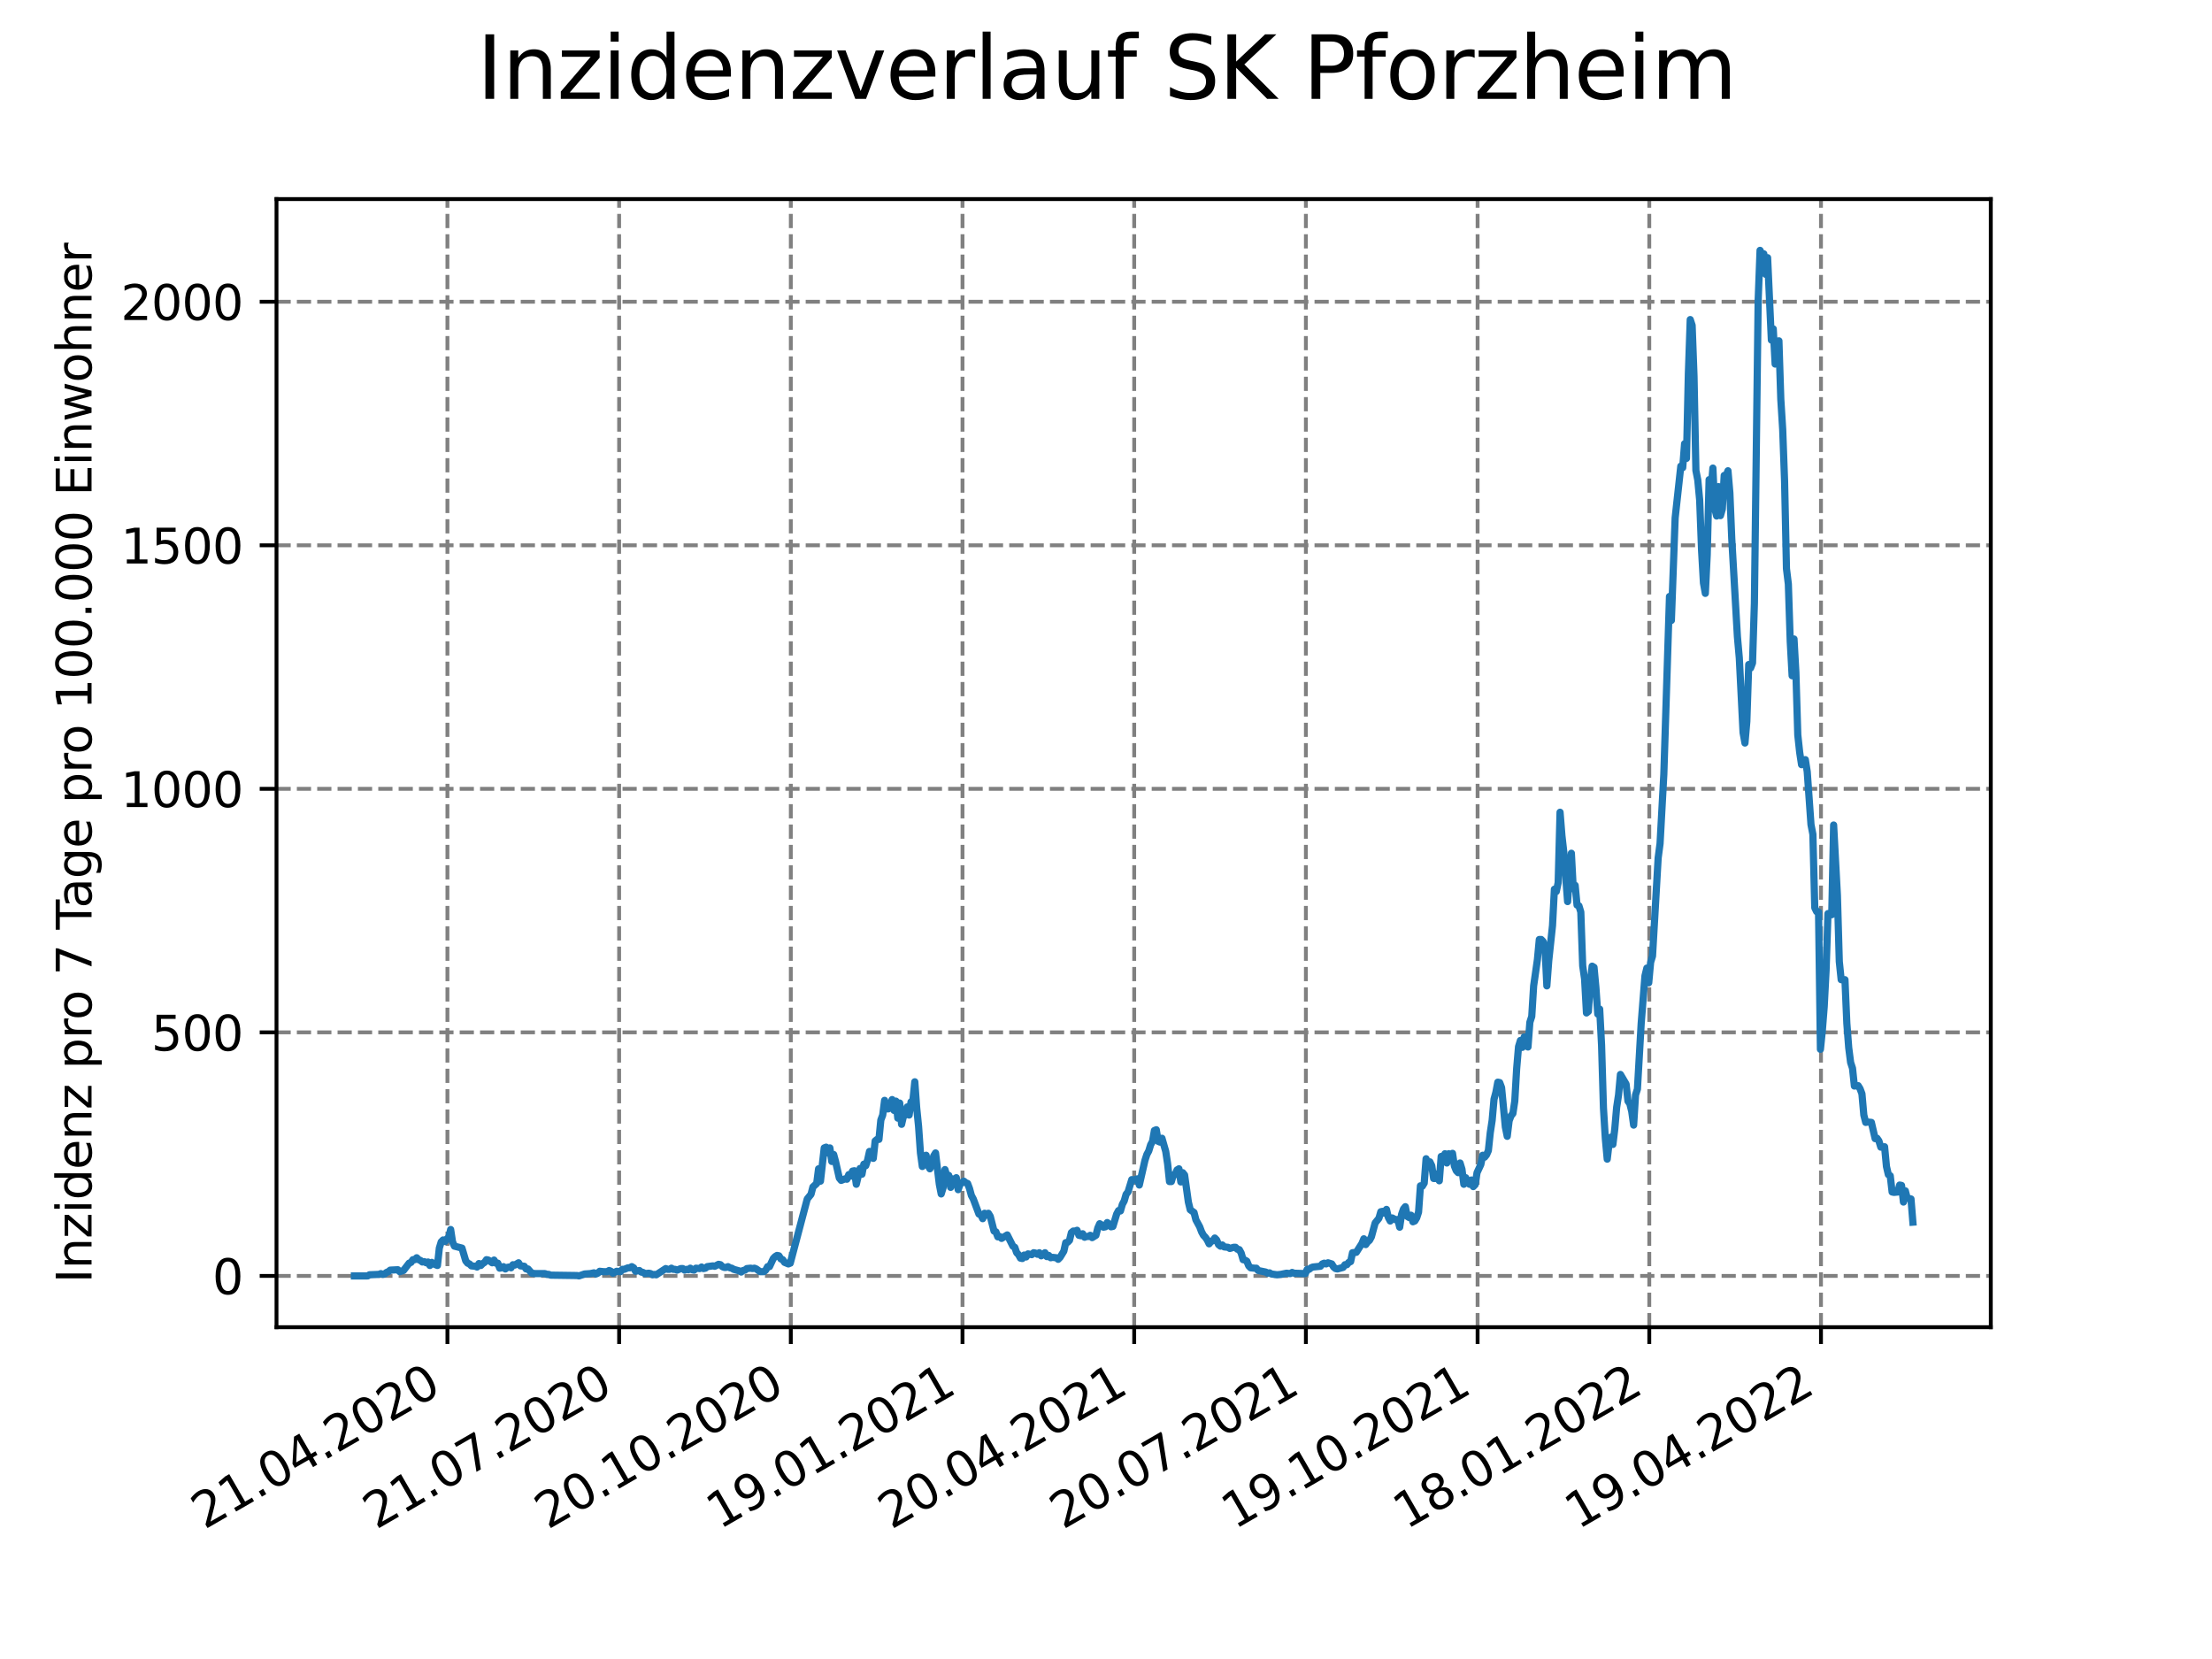 <?xml version="1.0" encoding="utf-8" standalone="no"?>
<!DOCTYPE svg PUBLIC "-//W3C//DTD SVG 1.1//EN"
  "http://www.w3.org/Graphics/SVG/1.1/DTD/svg11.dtd">
<svg xmlns:xlink="http://www.w3.org/1999/xlink" width="460.8pt" height="345.6pt" viewBox="0 0 460.8 345.6" xmlns="http://www.w3.org/2000/svg" version="1.1">
 <defs>
  <style type="text/css">*{stroke-linejoin: round; stroke-linecap: butt}</style>
 </defs>
 <g id="figure_1">
  <g id="patch_1">
   <path d="M 0 345.6 
L 460.8 345.6 
L 460.8 0 
L 0 0 
z
" style="fill: #ffffff"/>
  </g>
  <g id="axes_1">
   <g id="patch_2">
    <path d="M 57.6 276.48 
L 414.72 276.48 
L 414.72 41.472 
L 57.6 41.472 
z
" style="fill: #ffffff"/>
   </g>
   <g id="matplotlib.axis_1">
    <g id="xtick_1">
     <g id="line2d_1">
      <path d="M 93.207 276.48 
L 93.207 41.472 
" clip-path="url(#p37d64e3494)" style="fill: none; stroke-dasharray: 2.96,1.28; stroke-dashoffset: 0; stroke: #808080; stroke-width: 0.8"/>
     </g>
     <g id="line2d_2">
      <defs>
       <path id="m85428b7c09" d="M 0 0 
L 0 3.5 
" style="stroke: #000000; stroke-width: 0.8"/>
      </defs>
      <g>
       <use xlink:href="#m85428b7c09" x="93.207" y="276.48" style="stroke: #000000; stroke-width: 0.8"/>
      </g>
     </g>
     <g id="text_1">
      <!-- 21.04.2020 -->
      <g transform="translate(42.581 318.689)rotate(-30)scale(0.1 -0.1)">
       <defs>
        <path id="DejaVuSans-32" d="M 1228 531 
L 3431 531 
L 3431 0 
L 469 0 
L 469 531 
Q 828 903 1448 1529 
Q 2069 2156 2228 2338 
Q 2531 2678 2651 2914 
Q 2772 3150 2772 3378 
Q 2772 3750 2511 3984 
Q 2250 4219 1831 4219 
Q 1534 4219 1204 4116 
Q 875 4013 500 3803 
L 500 4441 
Q 881 4594 1212 4672 
Q 1544 4750 1819 4750 
Q 2544 4750 2975 4387 
Q 3406 4025 3406 3419 
Q 3406 3131 3298 2873 
Q 3191 2616 2906 2266 
Q 2828 2175 2409 1742 
Q 1991 1309 1228 531 
z
" transform="scale(0.016)"/>
        <path id="DejaVuSans-31" d="M 794 531 
L 1825 531 
L 1825 4091 
L 703 3866 
L 703 4441 
L 1819 4666 
L 2450 4666 
L 2450 531 
L 3481 531 
L 3481 0 
L 794 0 
L 794 531 
z
" transform="scale(0.016)"/>
        <path id="DejaVuSans-2e" d="M 684 794 
L 1344 794 
L 1344 0 
L 684 0 
L 684 794 
z
" transform="scale(0.016)"/>
        <path id="DejaVuSans-30" d="M 2034 4250 
Q 1547 4250 1301 3770 
Q 1056 3291 1056 2328 
Q 1056 1369 1301 889 
Q 1547 409 2034 409 
Q 2525 409 2770 889 
Q 3016 1369 3016 2328 
Q 3016 3291 2770 3770 
Q 2525 4250 2034 4250 
z
M 2034 4750 
Q 2819 4750 3233 4129 
Q 3647 3509 3647 2328 
Q 3647 1150 3233 529 
Q 2819 -91 2034 -91 
Q 1250 -91 836 529 
Q 422 1150 422 2328 
Q 422 3509 836 4129 
Q 1250 4750 2034 4750 
z
" transform="scale(0.016)"/>
        <path id="DejaVuSans-34" d="M 2419 4116 
L 825 1625 
L 2419 1625 
L 2419 4116 
z
M 2253 4666 
L 3047 4666 
L 3047 1625 
L 3713 1625 
L 3713 1100 
L 3047 1100 
L 3047 0 
L 2419 0 
L 2419 1100 
L 313 1100 
L 313 1709 
L 2253 4666 
z
" transform="scale(0.016)"/>
       </defs>
       <use xlink:href="#DejaVuSans-32"/>
       <use xlink:href="#DejaVuSans-31" x="63.623"/>
       <use xlink:href="#DejaVuSans-2e" x="127.246"/>
       <use xlink:href="#DejaVuSans-30" x="159.033"/>
       <use xlink:href="#DejaVuSans-34" x="222.656"/>
       <use xlink:href="#DejaVuSans-2e" x="286.279"/>
       <use xlink:href="#DejaVuSans-32" x="318.066"/>
       <use xlink:href="#DejaVuSans-30" x="381.689"/>
       <use xlink:href="#DejaVuSans-32" x="445.312"/>
       <use xlink:href="#DejaVuSans-30" x="508.936"/>
      </g>
     </g>
    </g>
    <g id="xtick_2">
     <g id="line2d_3">
      <path d="M 128.974 276.48 
L 128.974 41.472 
" clip-path="url(#p37d64e3494)" style="fill: none; stroke-dasharray: 2.96,1.28; stroke-dashoffset: 0; stroke: #808080; stroke-width: 0.8"/>
     </g>
     <g id="line2d_4">
      <g>
       <use xlink:href="#m85428b7c09" x="128.974" y="276.48" style="stroke: #000000; stroke-width: 0.8"/>
      </g>
     </g>
     <g id="text_2">
      <!-- 21.07.2020 -->
      <g transform="translate(78.348 318.689)rotate(-30)scale(0.1 -0.1)">
       <defs>
        <path id="DejaVuSans-37" d="M 525 4666 
L 3525 4666 
L 3525 4397 
L 1831 0 
L 1172 0 
L 2766 4134 
L 525 4134 
L 525 4666 
z
" transform="scale(0.016)"/>
       </defs>
       <use xlink:href="#DejaVuSans-32"/>
       <use xlink:href="#DejaVuSans-31" x="63.623"/>
       <use xlink:href="#DejaVuSans-2e" x="127.246"/>
       <use xlink:href="#DejaVuSans-30" x="159.033"/>
       <use xlink:href="#DejaVuSans-37" x="222.656"/>
       <use xlink:href="#DejaVuSans-2e" x="286.279"/>
       <use xlink:href="#DejaVuSans-32" x="318.066"/>
       <use xlink:href="#DejaVuSans-30" x="381.689"/>
       <use xlink:href="#DejaVuSans-32" x="445.312"/>
       <use xlink:href="#DejaVuSans-30" x="508.936"/>
      </g>
     </g>
    </g>
    <g id="xtick_3">
     <g id="line2d_5">
      <path d="M 164.741 276.48 
L 164.741 41.472 
" clip-path="url(#p37d64e3494)" style="fill: none; stroke-dasharray: 2.96,1.28; stroke-dashoffset: 0; stroke: #808080; stroke-width: 0.8"/>
     </g>
     <g id="line2d_6">
      <g>
       <use xlink:href="#m85428b7c09" x="164.741" y="276.48" style="stroke: #000000; stroke-width: 0.8"/>
      </g>
     </g>
     <g id="text_3">
      <!-- 20.10.2020 -->
      <g transform="translate(114.115 318.689)rotate(-30)scale(0.1 -0.1)">
       <use xlink:href="#DejaVuSans-32"/>
       <use xlink:href="#DejaVuSans-30" x="63.623"/>
       <use xlink:href="#DejaVuSans-2e" x="127.246"/>
       <use xlink:href="#DejaVuSans-31" x="159.033"/>
       <use xlink:href="#DejaVuSans-30" x="222.656"/>
       <use xlink:href="#DejaVuSans-2e" x="286.279"/>
       <use xlink:href="#DejaVuSans-32" x="318.066"/>
       <use xlink:href="#DejaVuSans-30" x="381.689"/>
       <use xlink:href="#DejaVuSans-32" x="445.312"/>
       <use xlink:href="#DejaVuSans-30" x="508.936"/>
      </g>
     </g>
    </g>
    <g id="xtick_4">
     <g id="line2d_7">
      <path d="M 200.508 276.48 
L 200.508 41.472 
" clip-path="url(#p37d64e3494)" style="fill: none; stroke-dasharray: 2.96,1.28; stroke-dashoffset: 0; stroke: #808080; stroke-width: 0.8"/>
     </g>
     <g id="line2d_8">
      <g>
       <use xlink:href="#m85428b7c09" x="200.508" y="276.48" style="stroke: #000000; stroke-width: 0.8"/>
      </g>
     </g>
     <g id="text_4">
      <!-- 19.01.2021 -->
      <g transform="translate(149.882 318.689)rotate(-30)scale(0.1 -0.1)">
       <defs>
        <path id="DejaVuSans-39" d="M 703 97 
L 703 672 
Q 941 559 1184 500 
Q 1428 441 1663 441 
Q 2288 441 2617 861 
Q 2947 1281 2994 2138 
Q 2813 1869 2534 1725 
Q 2256 1581 1919 1581 
Q 1219 1581 811 2004 
Q 403 2428 403 3163 
Q 403 3881 828 4315 
Q 1253 4750 1959 4750 
Q 2769 4750 3195 4129 
Q 3622 3509 3622 2328 
Q 3622 1225 3098 567 
Q 2575 -91 1691 -91 
Q 1453 -91 1209 -44 
Q 966 3 703 97 
z
M 1959 2075 
Q 2384 2075 2632 2365 
Q 2881 2656 2881 3163 
Q 2881 3666 2632 3958 
Q 2384 4250 1959 4250 
Q 1534 4250 1286 3958 
Q 1038 3666 1038 3163 
Q 1038 2656 1286 2365 
Q 1534 2075 1959 2075 
z
" transform="scale(0.016)"/>
       </defs>
       <use xlink:href="#DejaVuSans-31"/>
       <use xlink:href="#DejaVuSans-39" x="63.623"/>
       <use xlink:href="#DejaVuSans-2e" x="127.246"/>
       <use xlink:href="#DejaVuSans-30" x="159.033"/>
       <use xlink:href="#DejaVuSans-31" x="222.656"/>
       <use xlink:href="#DejaVuSans-2e" x="286.279"/>
       <use xlink:href="#DejaVuSans-32" x="318.066"/>
       <use xlink:href="#DejaVuSans-30" x="381.689"/>
       <use xlink:href="#DejaVuSans-32" x="445.312"/>
       <use xlink:href="#DejaVuSans-31" x="508.936"/>
      </g>
     </g>
    </g>
    <g id="xtick_5">
     <g id="line2d_9">
      <path d="M 236.275 276.48 
L 236.275 41.472 
" clip-path="url(#p37d64e3494)" style="fill: none; stroke-dasharray: 2.96,1.28; stroke-dashoffset: 0; stroke: #808080; stroke-width: 0.8"/>
     </g>
     <g id="line2d_10">
      <g>
       <use xlink:href="#m85428b7c09" x="236.275" y="276.48" style="stroke: #000000; stroke-width: 0.8"/>
      </g>
     </g>
     <g id="text_5">
      <!-- 20.04.2021 -->
      <g transform="translate(185.649 318.689)rotate(-30)scale(0.1 -0.1)">
       <use xlink:href="#DejaVuSans-32"/>
       <use xlink:href="#DejaVuSans-30" x="63.623"/>
       <use xlink:href="#DejaVuSans-2e" x="127.246"/>
       <use xlink:href="#DejaVuSans-30" x="159.033"/>
       <use xlink:href="#DejaVuSans-34" x="222.656"/>
       <use xlink:href="#DejaVuSans-2e" x="286.279"/>
       <use xlink:href="#DejaVuSans-32" x="318.066"/>
       <use xlink:href="#DejaVuSans-30" x="381.689"/>
       <use xlink:href="#DejaVuSans-32" x="445.312"/>
       <use xlink:href="#DejaVuSans-31" x="508.936"/>
      </g>
     </g>
    </g>
    <g id="xtick_6">
     <g id="line2d_11">
      <path d="M 272.042 276.48 
L 272.042 41.472 
" clip-path="url(#p37d64e3494)" style="fill: none; stroke-dasharray: 2.96,1.28; stroke-dashoffset: 0; stroke: #808080; stroke-width: 0.8"/>
     </g>
     <g id="line2d_12">
      <g>
       <use xlink:href="#m85428b7c09" x="272.042" y="276.48" style="stroke: #000000; stroke-width: 0.8"/>
      </g>
     </g>
     <g id="text_6">
      <!-- 20.07.2021 -->
      <g transform="translate(221.416 318.689)rotate(-30)scale(0.1 -0.1)">
       <use xlink:href="#DejaVuSans-32"/>
       <use xlink:href="#DejaVuSans-30" x="63.623"/>
       <use xlink:href="#DejaVuSans-2e" x="127.246"/>
       <use xlink:href="#DejaVuSans-30" x="159.033"/>
       <use xlink:href="#DejaVuSans-37" x="222.656"/>
       <use xlink:href="#DejaVuSans-2e" x="286.279"/>
       <use xlink:href="#DejaVuSans-32" x="318.066"/>
       <use xlink:href="#DejaVuSans-30" x="381.689"/>
       <use xlink:href="#DejaVuSans-32" x="445.312"/>
       <use xlink:href="#DejaVuSans-31" x="508.936"/>
      </g>
     </g>
    </g>
    <g id="xtick_7">
     <g id="line2d_13">
      <path d="M 307.809 276.48 
L 307.809 41.472 
" clip-path="url(#p37d64e3494)" style="fill: none; stroke-dasharray: 2.96,1.28; stroke-dashoffset: 0; stroke: #808080; stroke-width: 0.8"/>
     </g>
     <g id="line2d_14">
      <g>
       <use xlink:href="#m85428b7c09" x="307.809" y="276.48" style="stroke: #000000; stroke-width: 0.8"/>
      </g>
     </g>
     <g id="text_7">
      <!-- 19.10.2021 -->
      <g transform="translate(257.183 318.689)rotate(-30)scale(0.1 -0.1)">
       <use xlink:href="#DejaVuSans-31"/>
       <use xlink:href="#DejaVuSans-39" x="63.623"/>
       <use xlink:href="#DejaVuSans-2e" x="127.246"/>
       <use xlink:href="#DejaVuSans-31" x="159.033"/>
       <use xlink:href="#DejaVuSans-30" x="222.656"/>
       <use xlink:href="#DejaVuSans-2e" x="286.279"/>
       <use xlink:href="#DejaVuSans-32" x="318.066"/>
       <use xlink:href="#DejaVuSans-30" x="381.689"/>
       <use xlink:href="#DejaVuSans-32" x="445.312"/>
       <use xlink:href="#DejaVuSans-31" x="508.936"/>
      </g>
     </g>
    </g>
    <g id="xtick_8">
     <g id="line2d_15">
      <path d="M 343.576 276.48 
L 343.576 41.472 
" clip-path="url(#p37d64e3494)" style="fill: none; stroke-dasharray: 2.96,1.28; stroke-dashoffset: 0; stroke: #808080; stroke-width: 0.8"/>
     </g>
     <g id="line2d_16">
      <g>
       <use xlink:href="#m85428b7c09" x="343.576" y="276.48" style="stroke: #000000; stroke-width: 0.8"/>
      </g>
     </g>
     <g id="text_8">
      <!-- 18.01.2022 -->
      <g transform="translate(292.951 318.689)rotate(-30)scale(0.1 -0.1)">
       <defs>
        <path id="DejaVuSans-38" d="M 2034 2216 
Q 1584 2216 1326 1975 
Q 1069 1734 1069 1313 
Q 1069 891 1326 650 
Q 1584 409 2034 409 
Q 2484 409 2743 651 
Q 3003 894 3003 1313 
Q 3003 1734 2745 1975 
Q 2488 2216 2034 2216 
z
M 1403 2484 
Q 997 2584 770 2862 
Q 544 3141 544 3541 
Q 544 4100 942 4425 
Q 1341 4750 2034 4750 
Q 2731 4750 3128 4425 
Q 3525 4100 3525 3541 
Q 3525 3141 3298 2862 
Q 3072 2584 2669 2484 
Q 3125 2378 3379 2068 
Q 3634 1759 3634 1313 
Q 3634 634 3220 271 
Q 2806 -91 2034 -91 
Q 1263 -91 848 271 
Q 434 634 434 1313 
Q 434 1759 690 2068 
Q 947 2378 1403 2484 
z
M 1172 3481 
Q 1172 3119 1398 2916 
Q 1625 2713 2034 2713 
Q 2441 2713 2670 2916 
Q 2900 3119 2900 3481 
Q 2900 3844 2670 4047 
Q 2441 4250 2034 4250 
Q 1625 4250 1398 4047 
Q 1172 3844 1172 3481 
z
" transform="scale(0.016)"/>
       </defs>
       <use xlink:href="#DejaVuSans-31"/>
       <use xlink:href="#DejaVuSans-38" x="63.623"/>
       <use xlink:href="#DejaVuSans-2e" x="127.246"/>
       <use xlink:href="#DejaVuSans-30" x="159.033"/>
       <use xlink:href="#DejaVuSans-31" x="222.656"/>
       <use xlink:href="#DejaVuSans-2e" x="286.279"/>
       <use xlink:href="#DejaVuSans-32" x="318.066"/>
       <use xlink:href="#DejaVuSans-30" x="381.689"/>
       <use xlink:href="#DejaVuSans-32" x="445.312"/>
       <use xlink:href="#DejaVuSans-32" x="508.936"/>
      </g>
     </g>
    </g>
    <g id="xtick_9">
     <g id="line2d_17">
      <path d="M 379.343 276.48 
L 379.343 41.472 
" clip-path="url(#p37d64e3494)" style="fill: none; stroke-dasharray: 2.96,1.28; stroke-dashoffset: 0; stroke: #808080; stroke-width: 0.8"/>
     </g>
     <g id="line2d_18">
      <g>
       <use xlink:href="#m85428b7c09" x="379.343" y="276.48" style="stroke: #000000; stroke-width: 0.8"/>
      </g>
     </g>
     <g id="text_9">
      <!-- 19.04.2022 -->
      <g transform="translate(328.718 318.689)rotate(-30)scale(0.1 -0.1)">
       <use xlink:href="#DejaVuSans-31"/>
       <use xlink:href="#DejaVuSans-39" x="63.623"/>
       <use xlink:href="#DejaVuSans-2e" x="127.246"/>
       <use xlink:href="#DejaVuSans-30" x="159.033"/>
       <use xlink:href="#DejaVuSans-34" x="222.656"/>
       <use xlink:href="#DejaVuSans-2e" x="286.279"/>
       <use xlink:href="#DejaVuSans-32" x="318.066"/>
       <use xlink:href="#DejaVuSans-30" x="381.689"/>
       <use xlink:href="#DejaVuSans-32" x="445.312"/>
       <use xlink:href="#DejaVuSans-32" x="508.936"/>
      </g>
     </g>
    </g>
   </g>
   <g id="matplotlib.axis_2">
    <g id="ytick_1">
     <g id="line2d_19">
      <path d="M 57.6 265.798 
L 414.72 265.798 
" clip-path="url(#p37d64e3494)" style="fill: none; stroke-dasharray: 2.96,1.28; stroke-dashoffset: 0; stroke: #808080; stroke-width: 0.8"/>
     </g>
     <g id="line2d_20">
      <defs>
       <path id="me5d8ed96b8" d="M 0 0 
L -3.5 0 
" style="stroke: #000000; stroke-width: 0.8"/>
      </defs>
      <g>
       <use xlink:href="#me5d8ed96b8" x="57.6" y="265.798" style="stroke: #000000; stroke-width: 0.8"/>
      </g>
     </g>
     <g id="text_10">
      <!-- 0 -->
      <g transform="translate(44.237 269.597)scale(0.1 -0.1)">
       <use xlink:href="#DejaVuSans-30"/>
      </g>
     </g>
    </g>
    <g id="ytick_2">
     <g id="line2d_21">
      <path d="M 57.6 215.063 
L 414.72 215.063 
" clip-path="url(#p37d64e3494)" style="fill: none; stroke-dasharray: 2.96,1.28; stroke-dashoffset: 0; stroke: #808080; stroke-width: 0.8"/>
     </g>
     <g id="line2d_22">
      <g>
       <use xlink:href="#me5d8ed96b8" x="57.6" y="215.063" style="stroke: #000000; stroke-width: 0.8"/>
      </g>
     </g>
     <g id="text_11">
      <!-- 500 -->
      <g transform="translate(31.512 218.862)scale(0.1 -0.1)">
       <defs>
        <path id="DejaVuSans-35" d="M 691 4666 
L 3169 4666 
L 3169 4134 
L 1269 4134 
L 1269 2991 
Q 1406 3038 1543 3061 
Q 1681 3084 1819 3084 
Q 2600 3084 3056 2656 
Q 3513 2228 3513 1497 
Q 3513 744 3044 326 
Q 2575 -91 1722 -91 
Q 1428 -91 1123 -41 
Q 819 9 494 109 
L 494 744 
Q 775 591 1075 516 
Q 1375 441 1709 441 
Q 2250 441 2565 725 
Q 2881 1009 2881 1497 
Q 2881 1984 2565 2268 
Q 2250 2553 1709 2553 
Q 1456 2553 1204 2497 
Q 953 2441 691 2322 
L 691 4666 
z
" transform="scale(0.016)"/>
       </defs>
       <use xlink:href="#DejaVuSans-35"/>
       <use xlink:href="#DejaVuSans-30" x="63.623"/>
       <use xlink:href="#DejaVuSans-30" x="127.246"/>
      </g>
     </g>
    </g>
    <g id="ytick_3">
     <g id="line2d_23">
      <path d="M 57.6 164.328 
L 414.72 164.328 
" clip-path="url(#p37d64e3494)" style="fill: none; stroke-dasharray: 2.96,1.28; stroke-dashoffset: 0; stroke: #808080; stroke-width: 0.8"/>
     </g>
     <g id="line2d_24">
      <g>
       <use xlink:href="#me5d8ed96b8" x="57.6" y="164.328" style="stroke: #000000; stroke-width: 0.8"/>
      </g>
     </g>
     <g id="text_12">
      <!-- 1000 -->
      <g transform="translate(25.15 168.127)scale(0.1 -0.1)">
       <use xlink:href="#DejaVuSans-31"/>
       <use xlink:href="#DejaVuSans-30" x="63.623"/>
       <use xlink:href="#DejaVuSans-30" x="127.246"/>
       <use xlink:href="#DejaVuSans-30" x="190.869"/>
      </g>
     </g>
    </g>
    <g id="ytick_4">
     <g id="line2d_25">
      <path d="M 57.6 113.592 
L 414.72 113.592 
" clip-path="url(#p37d64e3494)" style="fill: none; stroke-dasharray: 2.96,1.28; stroke-dashoffset: 0; stroke: #808080; stroke-width: 0.8"/>
     </g>
     <g id="line2d_26">
      <g>
       <use xlink:href="#me5d8ed96b8" x="57.6" y="113.592" style="stroke: #000000; stroke-width: 0.8"/>
      </g>
     </g>
     <g id="text_13">
      <!-- 1500 -->
      <g transform="translate(25.15 117.392)scale(0.1 -0.1)">
       <use xlink:href="#DejaVuSans-31"/>
       <use xlink:href="#DejaVuSans-35" x="63.623"/>
       <use xlink:href="#DejaVuSans-30" x="127.246"/>
       <use xlink:href="#DejaVuSans-30" x="190.869"/>
      </g>
     </g>
    </g>
    <g id="ytick_5">
     <g id="line2d_27">
      <path d="M 57.6 62.857 
L 414.72 62.857 
" clip-path="url(#p37d64e3494)" style="fill: none; stroke-dasharray: 2.96,1.28; stroke-dashoffset: 0; stroke: #808080; stroke-width: 0.8"/>
     </g>
     <g id="line2d_28">
      <g>
       <use xlink:href="#me5d8ed96b8" x="57.6" y="62.857" style="stroke: #000000; stroke-width: 0.8"/>
      </g>
     </g>
     <g id="text_14">
      <!-- 2000 -->
      <g transform="translate(25.15 66.657)scale(0.1 -0.1)">
       <use xlink:href="#DejaVuSans-32"/>
       <use xlink:href="#DejaVuSans-30" x="63.623"/>
       <use xlink:href="#DejaVuSans-30" x="127.246"/>
       <use xlink:href="#DejaVuSans-30" x="190.869"/>
      </g>
     </g>
    </g>
    <g id="text_15">
     <!-- Inzidenz pro 7 Tage pro 100.000 Einwohner -->
     <g transform="translate(19.07 267.301)rotate(-90)scale(0.1 -0.1)">
      <defs>
       <path id="DejaVuSans-49" d="M 628 4666 
L 1259 4666 
L 1259 0 
L 628 0 
L 628 4666 
z
" transform="scale(0.016)"/>
       <path id="DejaVuSans-6e" d="M 3513 2113 
L 3513 0 
L 2938 0 
L 2938 2094 
Q 2938 2591 2744 2837 
Q 2550 3084 2163 3084 
Q 1697 3084 1428 2787 
Q 1159 2491 1159 1978 
L 1159 0 
L 581 0 
L 581 3500 
L 1159 3500 
L 1159 2956 
Q 1366 3272 1645 3428 
Q 1925 3584 2291 3584 
Q 2894 3584 3203 3211 
Q 3513 2838 3513 2113 
z
" transform="scale(0.016)"/>
       <path id="DejaVuSans-7a" d="M 353 3500 
L 3084 3500 
L 3084 2975 
L 922 459 
L 3084 459 
L 3084 0 
L 275 0 
L 275 525 
L 2438 3041 
L 353 3041 
L 353 3500 
z
" transform="scale(0.016)"/>
       <path id="DejaVuSans-69" d="M 603 3500 
L 1178 3500 
L 1178 0 
L 603 0 
L 603 3500 
z
M 603 4863 
L 1178 4863 
L 1178 4134 
L 603 4134 
L 603 4863 
z
" transform="scale(0.016)"/>
       <path id="DejaVuSans-64" d="M 2906 2969 
L 2906 4863 
L 3481 4863 
L 3481 0 
L 2906 0 
L 2906 525 
Q 2725 213 2448 61 
Q 2172 -91 1784 -91 
Q 1150 -91 751 415 
Q 353 922 353 1747 
Q 353 2572 751 3078 
Q 1150 3584 1784 3584 
Q 2172 3584 2448 3432 
Q 2725 3281 2906 2969 
z
M 947 1747 
Q 947 1113 1208 752 
Q 1469 391 1925 391 
Q 2381 391 2643 752 
Q 2906 1113 2906 1747 
Q 2906 2381 2643 2742 
Q 2381 3103 1925 3103 
Q 1469 3103 1208 2742 
Q 947 2381 947 1747 
z
" transform="scale(0.016)"/>
       <path id="DejaVuSans-65" d="M 3597 1894 
L 3597 1613 
L 953 1613 
Q 991 1019 1311 708 
Q 1631 397 2203 397 
Q 2534 397 2845 478 
Q 3156 559 3463 722 
L 3463 178 
Q 3153 47 2828 -22 
Q 2503 -91 2169 -91 
Q 1331 -91 842 396 
Q 353 884 353 1716 
Q 353 2575 817 3079 
Q 1281 3584 2069 3584 
Q 2775 3584 3186 3129 
Q 3597 2675 3597 1894 
z
M 3022 2063 
Q 3016 2534 2758 2815 
Q 2500 3097 2075 3097 
Q 1594 3097 1305 2825 
Q 1016 2553 972 2059 
L 3022 2063 
z
" transform="scale(0.016)"/>
       <path id="DejaVuSans-20" transform="scale(0.016)"/>
       <path id="DejaVuSans-70" d="M 1159 525 
L 1159 -1331 
L 581 -1331 
L 581 3500 
L 1159 3500 
L 1159 2969 
Q 1341 3281 1617 3432 
Q 1894 3584 2278 3584 
Q 2916 3584 3314 3078 
Q 3713 2572 3713 1747 
Q 3713 922 3314 415 
Q 2916 -91 2278 -91 
Q 1894 -91 1617 61 
Q 1341 213 1159 525 
z
M 3116 1747 
Q 3116 2381 2855 2742 
Q 2594 3103 2138 3103 
Q 1681 3103 1420 2742 
Q 1159 2381 1159 1747 
Q 1159 1113 1420 752 
Q 1681 391 2138 391 
Q 2594 391 2855 752 
Q 3116 1113 3116 1747 
z
" transform="scale(0.016)"/>
       <path id="DejaVuSans-72" d="M 2631 2963 
Q 2534 3019 2420 3045 
Q 2306 3072 2169 3072 
Q 1681 3072 1420 2755 
Q 1159 2438 1159 1844 
L 1159 0 
L 581 0 
L 581 3500 
L 1159 3500 
L 1159 2956 
Q 1341 3275 1631 3429 
Q 1922 3584 2338 3584 
Q 2397 3584 2469 3576 
Q 2541 3569 2628 3553 
L 2631 2963 
z
" transform="scale(0.016)"/>
       <path id="DejaVuSans-6f" d="M 1959 3097 
Q 1497 3097 1228 2736 
Q 959 2375 959 1747 
Q 959 1119 1226 758 
Q 1494 397 1959 397 
Q 2419 397 2687 759 
Q 2956 1122 2956 1747 
Q 2956 2369 2687 2733 
Q 2419 3097 1959 3097 
z
M 1959 3584 
Q 2709 3584 3137 3096 
Q 3566 2609 3566 1747 
Q 3566 888 3137 398 
Q 2709 -91 1959 -91 
Q 1206 -91 779 398 
Q 353 888 353 1747 
Q 353 2609 779 3096 
Q 1206 3584 1959 3584 
z
" transform="scale(0.016)"/>
       <path id="DejaVuSans-54" d="M -19 4666 
L 3928 4666 
L 3928 4134 
L 2272 4134 
L 2272 0 
L 1638 0 
L 1638 4134 
L -19 4134 
L -19 4666 
z
" transform="scale(0.016)"/>
       <path id="DejaVuSans-61" d="M 2194 1759 
Q 1497 1759 1228 1600 
Q 959 1441 959 1056 
Q 959 750 1161 570 
Q 1363 391 1709 391 
Q 2188 391 2477 730 
Q 2766 1069 2766 1631 
L 2766 1759 
L 2194 1759 
z
M 3341 1997 
L 3341 0 
L 2766 0 
L 2766 531 
Q 2569 213 2275 61 
Q 1981 -91 1556 -91 
Q 1019 -91 701 211 
Q 384 513 384 1019 
Q 384 1609 779 1909 
Q 1175 2209 1959 2209 
L 2766 2209 
L 2766 2266 
Q 2766 2663 2505 2880 
Q 2244 3097 1772 3097 
Q 1472 3097 1187 3025 
Q 903 2953 641 2809 
L 641 3341 
Q 956 3463 1253 3523 
Q 1550 3584 1831 3584 
Q 2591 3584 2966 3190 
Q 3341 2797 3341 1997 
z
" transform="scale(0.016)"/>
       <path id="DejaVuSans-67" d="M 2906 1791 
Q 2906 2416 2648 2759 
Q 2391 3103 1925 3103 
Q 1463 3103 1205 2759 
Q 947 2416 947 1791 
Q 947 1169 1205 825 
Q 1463 481 1925 481 
Q 2391 481 2648 825 
Q 2906 1169 2906 1791 
z
M 3481 434 
Q 3481 -459 3084 -895 
Q 2688 -1331 1869 -1331 
Q 1566 -1331 1297 -1286 
Q 1028 -1241 775 -1147 
L 775 -588 
Q 1028 -725 1275 -790 
Q 1522 -856 1778 -856 
Q 2344 -856 2625 -561 
Q 2906 -266 2906 331 
L 2906 616 
Q 2728 306 2450 153 
Q 2172 0 1784 0 
Q 1141 0 747 490 
Q 353 981 353 1791 
Q 353 2603 747 3093 
Q 1141 3584 1784 3584 
Q 2172 3584 2450 3431 
Q 2728 3278 2906 2969 
L 2906 3500 
L 3481 3500 
L 3481 434 
z
" transform="scale(0.016)"/>
       <path id="DejaVuSans-45" d="M 628 4666 
L 3578 4666 
L 3578 4134 
L 1259 4134 
L 1259 2753 
L 3481 2753 
L 3481 2222 
L 1259 2222 
L 1259 531 
L 3634 531 
L 3634 0 
L 628 0 
L 628 4666 
z
" transform="scale(0.016)"/>
       <path id="DejaVuSans-77" d="M 269 3500 
L 844 3500 
L 1563 769 
L 2278 3500 
L 2956 3500 
L 3675 769 
L 4391 3500 
L 4966 3500 
L 4050 0 
L 3372 0 
L 2619 2869 
L 1863 0 
L 1184 0 
L 269 3500 
z
" transform="scale(0.016)"/>
       <path id="DejaVuSans-68" d="M 3513 2113 
L 3513 0 
L 2938 0 
L 2938 2094 
Q 2938 2591 2744 2837 
Q 2550 3084 2163 3084 
Q 1697 3084 1428 2787 
Q 1159 2491 1159 1978 
L 1159 0 
L 581 0 
L 581 4863 
L 1159 4863 
L 1159 2956 
Q 1366 3272 1645 3428 
Q 1925 3584 2291 3584 
Q 2894 3584 3203 3211 
Q 3513 2838 3513 2113 
z
" transform="scale(0.016)"/>
      </defs>
      <use xlink:href="#DejaVuSans-49"/>
      <use xlink:href="#DejaVuSans-6e" x="29.492"/>
      <use xlink:href="#DejaVuSans-7a" x="92.871"/>
      <use xlink:href="#DejaVuSans-69" x="145.361"/>
      <use xlink:href="#DejaVuSans-64" x="173.145"/>
      <use xlink:href="#DejaVuSans-65" x="236.621"/>
      <use xlink:href="#DejaVuSans-6e" x="298.145"/>
      <use xlink:href="#DejaVuSans-7a" x="361.523"/>
      <use xlink:href="#DejaVuSans-20" x="414.014"/>
      <use xlink:href="#DejaVuSans-70" x="445.801"/>
      <use xlink:href="#DejaVuSans-72" x="509.277"/>
      <use xlink:href="#DejaVuSans-6f" x="548.141"/>
      <use xlink:href="#DejaVuSans-20" x="609.322"/>
      <use xlink:href="#DejaVuSans-37" x="641.109"/>
      <use xlink:href="#DejaVuSans-20" x="704.732"/>
      <use xlink:href="#DejaVuSans-54" x="736.52"/>
      <use xlink:href="#DejaVuSans-61" x="781.104"/>
      <use xlink:href="#DejaVuSans-67" x="842.383"/>
      <use xlink:href="#DejaVuSans-65" x="905.859"/>
      <use xlink:href="#DejaVuSans-20" x="967.383"/>
      <use xlink:href="#DejaVuSans-70" x="999.17"/>
      <use xlink:href="#DejaVuSans-72" x="1062.646"/>
      <use xlink:href="#DejaVuSans-6f" x="1101.51"/>
      <use xlink:href="#DejaVuSans-20" x="1162.691"/>
      <use xlink:href="#DejaVuSans-31" x="1194.479"/>
      <use xlink:href="#DejaVuSans-30" x="1258.102"/>
      <use xlink:href="#DejaVuSans-30" x="1321.725"/>
      <use xlink:href="#DejaVuSans-2e" x="1385.348"/>
      <use xlink:href="#DejaVuSans-30" x="1417.135"/>
      <use xlink:href="#DejaVuSans-30" x="1480.758"/>
      <use xlink:href="#DejaVuSans-30" x="1544.381"/>
      <use xlink:href="#DejaVuSans-20" x="1608.004"/>
      <use xlink:href="#DejaVuSans-45" x="1639.791"/>
      <use xlink:href="#DejaVuSans-69" x="1702.975"/>
      <use xlink:href="#DejaVuSans-6e" x="1730.758"/>
      <use xlink:href="#DejaVuSans-77" x="1794.137"/>
      <use xlink:href="#DejaVuSans-6f" x="1875.924"/>
      <use xlink:href="#DejaVuSans-68" x="1937.105"/>
      <use xlink:href="#DejaVuSans-6e" x="2000.484"/>
      <use xlink:href="#DejaVuSans-65" x="2063.863"/>
      <use xlink:href="#DejaVuSans-72" x="2125.387"/>
     </g>
    </g>
   </g>
   <g id="line2d_29">
    <path d="M 73.833 265.798 
L 76.584 265.798 
L 76.977 265.556 
L 78.942 265.476 
L 79.335 265.314 
L 79.728 265.476 
L 80.121 265.395 
L 80.514 265.073 
L 80.908 264.912 
L 81.301 264.589 
L 82.873 264.509 
L 83.266 264.912 
L 84.052 264.67 
L 85.231 263.139 
L 85.624 262.978 
L 86.017 262.414 
L 86.41 262.414 
L 86.803 262.012 
L 87.196 262.414 
L 87.589 262.575 
L 87.982 262.898 
L 88.375 262.817 
L 88.768 263.059 
L 89.161 262.898 
L 89.554 263.623 
L 89.948 262.978 
L 90.341 263.3 
L 91.127 263.623 
L 91.52 259.998 
L 91.913 258.709 
L 92.306 258.306 
L 92.699 258.628 
L 93.092 258.064 
L 93.485 257.822 
L 93.878 256.131 
L 94.271 258.709 
L 94.664 259.595 
L 96.236 259.998 
L 97.022 262.656 
L 97.415 263.139 
L 97.808 263.3 
L 98.201 263.703 
L 98.988 263.784 
L 99.381 263.945 
L 99.774 263.22 
L 100.167 263.623 
L 100.56 263.22 
L 100.953 262.978 
L 101.346 262.414 
L 101.739 262.495 
L 102.525 263.059 
L 102.918 262.495 
L 103.311 263.139 
L 103.704 263.139 
L 104.097 264.187 
L 104.49 264.106 
L 104.883 263.864 
L 105.276 264.348 
L 105.669 264.026 
L 106.062 263.945 
L 106.455 264.106 
L 106.848 263.462 
L 107.241 263.542 
L 108.028 263.059 
L 108.421 263.703 
L 109.207 263.784 
L 109.6 264.348 
L 109.993 264.348 
L 110.779 265.234 
L 111.565 265.314 
L 113.53 265.314 
L 113.923 265.476 
L 114.316 265.476 
L 114.709 265.637 
L 120.212 265.717 
L 120.605 265.798 
L 121.784 265.395 
L 122.963 265.314 
L 123.749 265.153 
L 124.142 265.395 
L 124.535 265.234 
L 124.928 264.831 
L 125.715 264.912 
L 126.501 264.912 
L 126.894 264.67 
L 127.287 264.831 
L 127.68 265.234 
L 128.466 264.831 
L 129.252 264.912 
L 129.645 264.428 
L 130.038 264.428 
L 130.824 264.106 
L 131.217 264.106 
L 131.61 263.864 
L 132.003 264.106 
L 132.396 264.831 
L 133.182 264.67 
L 133.575 264.992 
L 133.968 265.073 
L 134.362 265.314 
L 135.148 265.234 
L 135.541 265.314 
L 135.934 265.556 
L 136.327 265.476 
L 136.72 265.556 
L 138.685 264.267 
L 139.078 264.428 
L 139.471 264.428 
L 139.864 264.187 
L 140.257 264.428 
L 140.65 264.428 
L 141.043 264.589 
L 141.829 264.267 
L 142.222 264.267 
L 142.615 264.589 
L 143.009 264.428 
L 143.402 264.509 
L 143.795 264.187 
L 144.188 264.509 
L 144.581 264.589 
L 144.974 264.187 
L 145.76 264.267 
L 146.153 263.945 
L 146.546 264.267 
L 146.939 264.187 
L 147.332 263.864 
L 148.511 263.703 
L 148.904 263.784 
L 149.69 263.381 
L 150.083 263.462 
L 150.476 263.864 
L 150.869 264.026 
L 151.262 264.026 
L 151.655 263.864 
L 152.049 264.106 
L 152.442 264.187 
L 152.835 264.428 
L 154.014 264.751 
L 154.407 264.992 
L 154.8 264.67 
L 155.193 264.589 
L 155.586 264.267 
L 156.372 264.187 
L 156.765 264.267 
L 157.158 264.187 
L 157.551 264.348 
L 158.337 264.912 
L 159.123 264.912 
L 159.516 264.589 
L 159.909 263.864 
L 160.302 263.864 
L 161.089 262.173 
L 161.482 261.77 
L 161.875 261.528 
L 162.268 261.609 
L 162.661 262.253 
L 163.054 262.414 
L 163.447 262.978 
L 164.233 263.3 
L 164.626 263.139 
L 168.163 249.766 
L 168.949 248.8 
L 169.342 247.269 
L 170.129 246.544 
L 170.522 243.483 
L 170.915 246.061 
L 171.701 239.133 
L 172.094 238.972 
L 172.487 240.18 
L 172.88 239.133 
L 173.273 241.952 
L 173.666 240.502 
L 174.059 241.952 
L 174.845 245.416 
L 175.238 245.9 
L 176.024 245.577 
L 176.417 245.658 
L 176.81 244.691 
L 177.203 245.013 
L 177.596 243.966 
L 177.989 243.886 
L 178.382 246.705 
L 179.169 243.402 
L 179.562 244.611 
L 179.955 242.516 
L 180.348 242.838 
L 180.741 241.63 
L 181.134 239.858 
L 181.92 241.308 
L 182.313 237.683 
L 182.706 237.36 
L 183.099 237.36 
L 183.492 233.332 
L 183.885 232.285 
L 184.278 229.224 
L 184.671 230.996 
L 185.064 230.996 
L 185.457 230.352 
L 185.85 229.063 
L 186.243 231.318 
L 186.636 229.385 
L 187.029 232.93 
L 187.423 229.788 
L 187.816 234.219 
L 188.209 232.527 
L 188.602 232.285 
L 188.995 230.593 
L 189.388 232.285 
L 189.781 229.546 
L 190.174 229.224 
L 190.567 225.357 
L 190.96 230.754 
L 191.353 234.621 
L 191.746 240.18 
L 192.139 242.999 
L 192.532 240.824 
L 192.925 240.663 
L 193.318 242.758 
L 193.711 243.483 
L 194.104 242.677 
L 194.497 240.824 
L 194.89 240.18 
L 195.676 246.705 
L 196.069 248.719 
L 196.463 247.43 
L 196.856 243.644 
L 197.249 245.013 
L 197.642 244.852 
L 198.035 247.35 
L 198.428 245.577 
L 198.821 245.9 
L 199.214 245.336 
L 199.607 247.833 
L 200 246.705 
L 200.786 246.061 
L 201.179 246.383 
L 201.572 246.544 
L 201.965 247.591 
L 202.358 249.041 
L 202.751 249.766 
L 203.93 252.908 
L 204.323 253.069 
L 204.716 253.875 
L 205.11 252.747 
L 205.503 253.15 
L 205.896 252.747 
L 206.289 253.392 
L 207.075 256.453 
L 207.468 256.614 
L 207.861 257.661 
L 208.254 257.581 
L 208.647 257.984 
L 209.826 257.259 
L 211.005 259.595 
L 211.398 259.836 
L 211.791 260.964 
L 212.184 261.367 
L 212.577 262.092 
L 212.97 262.173 
L 213.363 261.448 
L 213.756 261.85 
L 214.15 261.206 
L 214.936 261.367 
L 215.329 260.964 
L 215.722 261.045 
L 216.115 261.286 
L 216.508 260.964 
L 216.901 261.609 
L 217.294 261.367 
L 217.687 260.964 
L 218.08 261.77 
L 218.473 261.528 
L 218.866 262.012 
L 219.259 261.931 
L 220.045 262.012 
L 220.438 262.334 
L 220.831 261.931 
L 221.617 260.642 
L 222.01 258.87 
L 222.403 258.789 
L 222.796 258.386 
L 223.19 256.775 
L 223.583 256.453 
L 223.976 256.453 
L 224.369 256.292 
L 224.762 257.339 
L 225.155 257.42 
L 225.548 257.017 
L 225.941 257.742 
L 226.334 257.581 
L 226.727 257.581 
L 227.12 257.339 
L 227.513 257.822 
L 228.299 257.339 
L 228.692 255.808 
L 229.085 254.922 
L 229.478 255.164 
L 229.871 255.647 
L 230.264 255.567 
L 230.657 254.681 
L 231.05 255.003 
L 231.443 255.567 
L 231.837 255.486 
L 232.623 252.908 
L 233.016 252.183 
L 233.409 252.264 
L 233.802 250.894 
L 234.195 250.169 
L 234.588 248.8 
L 234.981 248.316 
L 235.767 245.739 
L 236.16 245.819 
L 236.946 245.577 
L 237.339 246.866 
L 238.518 241.711 
L 238.911 240.502 
L 239.304 239.777 
L 239.697 238.488 
L 240.09 237.763 
L 240.483 235.507 
L 240.877 235.346 
L 241.27 237.763 
L 241.663 237.924 
L 242.056 237.119 
L 242.842 239.858 
L 243.235 242.436 
L 243.628 246.141 
L 244.021 246.141 
L 244.414 244.772 
L 244.807 244.691 
L 245.2 243.725 
L 245.593 243.483 
L 245.986 246.222 
L 246.379 244.288 
L 246.772 244.772 
L 247.558 250.411 
L 247.951 252.022 
L 248.737 252.586 
L 249.13 254.117 
L 249.917 255.567 
L 250.31 256.614 
L 250.703 257.339 
L 251.096 257.742 
L 251.489 258.306 
L 251.882 259.111 
L 252.275 258.628 
L 252.668 258.467 
L 253.061 257.903 
L 253.454 258.306 
L 253.847 259.273 
L 254.24 259.595 
L 254.633 259.353 
L 255.026 259.756 
L 255.812 259.836 
L 256.205 260.078 
L 256.991 259.836 
L 257.384 259.836 
L 257.777 260.239 
L 258.17 260.32 
L 258.564 261.045 
L 258.957 262.414 
L 259.35 262.495 
L 259.743 262.737 
L 260.136 263.703 
L 260.529 264.106 
L 261.315 264.187 
L 261.708 264.187 
L 262.101 264.67 
L 263.673 264.992 
L 264.066 265.234 
L 264.459 265.153 
L 264.852 265.395 
L 266.031 265.556 
L 266.817 265.476 
L 267.997 265.234 
L 268.783 265.314 
L 269.176 265.073 
L 269.569 265.234 
L 271.927 265.314 
L 272.32 264.428 
L 272.713 264.428 
L 273.106 264.106 
L 273.499 263.945 
L 274.285 263.864 
L 275.071 263.784 
L 275.464 263.3 
L 275.857 263.139 
L 276.251 263.3 
L 276.644 263.059 
L 277.43 263.3 
L 277.823 263.945 
L 278.216 264.267 
L 278.609 264.348 
L 279.788 264.026 
L 280.181 263.462 
L 280.574 263.462 
L 280.967 262.978 
L 281.36 262.817 
L 281.753 260.964 
L 282.539 260.884 
L 283.718 259.031 
L 284.111 258.064 
L 284.504 259.273 
L 284.897 258.709 
L 285.291 258.386 
L 285.684 257.661 
L 286.47 254.761 
L 287.256 253.794 
L 287.649 252.425 
L 288.042 252.344 
L 288.435 252.747 
L 288.828 251.942 
L 289.221 253.633 
L 289.614 254.358 
L 290.007 253.714 
L 290.793 254.117 
L 291.186 254.036 
L 291.579 255.647 
L 291.972 252.989 
L 292.365 251.861 
L 292.758 251.378 
L 293.151 253.392 
L 293.544 253.633 
L 293.938 253.15 
L 294.331 254.519 
L 294.724 254.358 
L 295.117 253.714 
L 295.51 252.506 
L 295.903 247.027 
L 296.296 247.108 
L 296.689 246.464 
L 297.082 241.388 
L 297.475 242.838 
L 297.868 242.033 
L 298.261 242.838 
L 298.654 245.497 
L 299.047 245.497 
L 299.44 244.53 
L 299.833 245.98 
L 300.226 240.905 
L 300.619 241.227 
L 301.012 240.341 
L 301.405 242.274 
L 301.798 240.341 
L 302.191 240.824 
L 302.584 240.26 
L 302.978 242.919 
L 303.371 243.886 
L 303.764 244.288 
L 304.157 242.274 
L 304.55 243.563 
L 304.943 246.705 
L 305.336 245.336 
L 305.729 246.383 
L 306.122 246.705 
L 306.515 245.819 
L 306.908 247.189 
L 307.301 246.786 
L 307.694 244.288 
L 308.48 242.597 
L 308.873 240.663 
L 309.266 241.066 
L 309.659 240.583 
L 310.052 239.697 
L 310.445 235.991 
L 310.838 233.413 
L 311.231 228.982 
L 311.624 227.532 
L 312.018 225.438 
L 312.411 225.518 
L 312.804 226.565 
L 313.59 234.782 
L 313.983 236.716 
L 314.376 233.493 
L 314.769 232.446 
L 315.162 231.963 
L 315.555 229.385 
L 315.948 222.618 
L 316.341 218.026 
L 316.734 216.737 
L 317.127 218.187 
L 317.52 216.012 
L 317.913 217.543 
L 318.306 218.107 
L 318.699 212.951 
L 319.092 211.742 
L 319.485 205.378 
L 320.271 199.9 
L 320.665 195.711 
L 321.058 195.711 
L 321.451 196.114 
L 321.844 197.242 
L 322.237 205.378 
L 322.63 200.142 
L 323.416 192.811 
L 323.809 185.238 
L 324.202 185.722 
L 324.595 183.869 
L 324.988 169.207 
L 325.381 174.121 
L 325.774 177.585 
L 326.56 187.816 
L 326.953 181.935 
L 327.346 177.746 
L 327.739 185.158 
L 328.132 184.433 
L 328.525 188.541 
L 328.918 188.702 
L 329.311 189.991 
L 329.705 201.189 
L 330.098 203.928 
L 330.491 211.017 
L 330.884 210.695 
L 331.277 205.056 
L 331.67 201.27 
L 332.063 201.511 
L 332.456 205.7 
L 332.849 211.259 
L 333.242 210.212 
L 333.635 217.704 
L 334.028 230.835 
L 334.421 237.199 
L 334.814 241.469 
L 335.207 238.166 
L 335.6 236.877 
L 335.993 238.408 
L 336.386 235.185 
L 336.779 230.674 
L 337.172 228.096 
L 337.565 223.826 
L 338.745 225.84 
L 339.138 229.385 
L 339.531 229.949 
L 339.924 231.56 
L 340.317 234.38 
L 340.71 228.096 
L 341.103 226.888 
L 341.889 213.193 
L 342.675 203.284 
L 343.068 201.673 
L 343.461 204.734 
L 343.854 200.464 
L 344.247 199.175 
L 345.426 178.713 
L 345.819 175.732 
L 346.605 161.312 
L 347.785 124.255 
L 348.178 129.25 
L 348.964 107.901 
L 350.143 97.106 
L 350.536 97.429 
L 350.929 92.434 
L 351.322 95.495 
L 351.715 77.933 
L 352.108 66.574 
L 352.501 67.783 
L 352.894 78.417 
L 353.287 97.993 
L 353.68 100.006 
L 354.073 104.196 
L 354.466 114.588 
L 354.859 121.435 
L 355.252 123.61 
L 355.645 115.554 
L 356.038 99.926 
L 356.432 102.182 
L 356.825 97.509 
L 357.218 105.968 
L 357.611 107.499 
L 358.004 101.376 
L 358.397 107.418 
L 358.79 106.048 
L 359.183 99.04 
L 359.576 99.12 
L 359.969 98.073 
L 360.362 102.665 
L 360.755 112.171 
L 361.934 132.633 
L 362.327 137.064 
L 363.113 152.612 
L 363.506 154.787 
L 363.899 150.276 
L 364.292 138.433 
L 364.685 139.158 
L 365.079 138.111 
L 365.472 125.705 
L 366.258 62.546 
L 366.651 52.154 
L 367.044 52.96 
L 367.437 52.879 
L 367.83 57.149 
L 368.223 53.685 
L 369.009 70.844 
L 369.402 68.508 
L 369.795 75.839 
L 370.188 71.086 
L 370.581 71.005 
L 370.974 83.17 
L 371.367 89.453 
L 371.76 100.248 
L 372.153 118.455 
L 372.546 121.677 
L 372.939 133.6 
L 373.332 140.77 
L 373.725 133.116 
L 374.119 140.125 
L 374.512 153.095 
L 374.905 156.72 
L 375.298 159.298 
L 375.691 158.493 
L 376.084 158.251 
L 376.477 160.748 
L 377.263 171.785 
L 377.656 173.799 
L 378.049 189.105 
L 378.442 189.911 
L 378.835 189.991 
L 379.228 218.59 
L 379.621 214.723 
L 380.014 209.728 
L 380.407 202.156 
L 380.8 190.314 
L 381.586 190.555 
L 381.979 171.866 
L 382.766 186.527 
L 383.159 200.303 
L 383.552 204.089 
L 384.338 204.089 
L 384.731 213.193 
L 385.124 218.268 
L 385.517 221.329 
L 385.91 222.537 
L 386.303 226.243 
L 387.089 226.163 
L 387.482 226.807 
L 387.875 227.854 
L 388.268 232.285 
L 388.661 233.816 
L 389.054 233.735 
L 389.84 233.816 
L 390.626 237.199 
L 391.019 237.119 
L 391.412 237.683 
L 391.806 238.972 
L 392.592 238.891 
L 392.985 242.999 
L 393.378 244.691 
L 393.771 244.933 
L 394.164 248.316 
L 394.557 248.397 
L 395.343 248.316 
L 395.736 246.866 
L 396.129 246.947 
L 396.522 250.411 
L 396.915 248.075 
L 397.308 249.605 
L 398.094 249.766 
L 398.487 254.6 
L 398.487 254.6 
" clip-path="url(#p37d64e3494)" style="fill: none; stroke: #1f77b4; stroke-width: 1.5; stroke-linecap: square"/>
   </g>
   <g id="patch_3">
    <path d="M 57.6 276.48 
L 57.6 41.472 
" style="fill: none; stroke: #000000; stroke-width: 0.8; stroke-linejoin: miter; stroke-linecap: square"/>
   </g>
   <g id="patch_4">
    <path d="M 414.72 276.48 
L 414.72 41.472 
" style="fill: none; stroke: #000000; stroke-width: 0.8; stroke-linejoin: miter; stroke-linecap: square"/>
   </g>
   <g id="patch_5">
    <path d="M 57.6 276.48 
L 414.72 276.48 
" style="fill: none; stroke: #000000; stroke-width: 0.8; stroke-linejoin: miter; stroke-linecap: square"/>
   </g>
   <g id="patch_6">
    <path d="M 57.6 41.472 
L 414.72 41.472 
" style="fill: none; stroke: #000000; stroke-width: 0.8; stroke-linejoin: miter; stroke-linecap: square"/>
   </g>
  </g>
  <g id="text_16">
   <!-- Inzidenzverlauf SK Pforzheim -->
   <g transform="translate(99.316 20.589)scale(0.18 -0.18)">
    <defs>
     <path id="DejaVuSans-76" d="M 191 3500 
L 800 3500 
L 1894 563 
L 2988 3500 
L 3597 3500 
L 2284 0 
L 1503 0 
L 191 3500 
z
" transform="scale(0.016)"/>
     <path id="DejaVuSans-6c" d="M 603 4863 
L 1178 4863 
L 1178 0 
L 603 0 
L 603 4863 
z
" transform="scale(0.016)"/>
     <path id="DejaVuSans-75" d="M 544 1381 
L 544 3500 
L 1119 3500 
L 1119 1403 
Q 1119 906 1312 657 
Q 1506 409 1894 409 
Q 2359 409 2629 706 
Q 2900 1003 2900 1516 
L 2900 3500 
L 3475 3500 
L 3475 0 
L 2900 0 
L 2900 538 
Q 2691 219 2414 64 
Q 2138 -91 1772 -91 
Q 1169 -91 856 284 
Q 544 659 544 1381 
z
M 1991 3584 
L 1991 3584 
z
" transform="scale(0.016)"/>
     <path id="DejaVuSans-66" d="M 2375 4863 
L 2375 4384 
L 1825 4384 
Q 1516 4384 1395 4259 
Q 1275 4134 1275 3809 
L 1275 3500 
L 2222 3500 
L 2222 3053 
L 1275 3053 
L 1275 0 
L 697 0 
L 697 3053 
L 147 3053 
L 147 3500 
L 697 3500 
L 697 3744 
Q 697 4328 969 4595 
Q 1241 4863 1831 4863 
L 2375 4863 
z
" transform="scale(0.016)"/>
     <path id="DejaVuSans-53" d="M 3425 4513 
L 3425 3897 
Q 3066 4069 2747 4153 
Q 2428 4238 2131 4238 
Q 1616 4238 1336 4038 
Q 1056 3838 1056 3469 
Q 1056 3159 1242 3001 
Q 1428 2844 1947 2747 
L 2328 2669 
Q 3034 2534 3370 2195 
Q 3706 1856 3706 1288 
Q 3706 609 3251 259 
Q 2797 -91 1919 -91 
Q 1588 -91 1214 -16 
Q 841 59 441 206 
L 441 856 
Q 825 641 1194 531 
Q 1563 422 1919 422 
Q 2459 422 2753 634 
Q 3047 847 3047 1241 
Q 3047 1584 2836 1778 
Q 2625 1972 2144 2069 
L 1759 2144 
Q 1053 2284 737 2584 
Q 422 2884 422 3419 
Q 422 4038 858 4394 
Q 1294 4750 2059 4750 
Q 2388 4750 2728 4690 
Q 3069 4631 3425 4513 
z
" transform="scale(0.016)"/>
     <path id="DejaVuSans-4b" d="M 628 4666 
L 1259 4666 
L 1259 2694 
L 3353 4666 
L 4166 4666 
L 1850 2491 
L 4331 0 
L 3500 0 
L 1259 2247 
L 1259 0 
L 628 0 
L 628 4666 
z
" transform="scale(0.016)"/>
     <path id="DejaVuSans-50" d="M 1259 4147 
L 1259 2394 
L 2053 2394 
Q 2494 2394 2734 2622 
Q 2975 2850 2975 3272 
Q 2975 3691 2734 3919 
Q 2494 4147 2053 4147 
L 1259 4147 
z
M 628 4666 
L 2053 4666 
Q 2838 4666 3239 4311 
Q 3641 3956 3641 3272 
Q 3641 2581 3239 2228 
Q 2838 1875 2053 1875 
L 1259 1875 
L 1259 0 
L 628 0 
L 628 4666 
z
" transform="scale(0.016)"/>
     <path id="DejaVuSans-6d" d="M 3328 2828 
Q 3544 3216 3844 3400 
Q 4144 3584 4550 3584 
Q 5097 3584 5394 3201 
Q 5691 2819 5691 2113 
L 5691 0 
L 5113 0 
L 5113 2094 
Q 5113 2597 4934 2840 
Q 4756 3084 4391 3084 
Q 3944 3084 3684 2787 
Q 3425 2491 3425 1978 
L 3425 0 
L 2847 0 
L 2847 2094 
Q 2847 2600 2669 2842 
Q 2491 3084 2119 3084 
Q 1678 3084 1418 2786 
Q 1159 2488 1159 1978 
L 1159 0 
L 581 0 
L 581 3500 
L 1159 3500 
L 1159 2956 
Q 1356 3278 1631 3431 
Q 1906 3584 2284 3584 
Q 2666 3584 2933 3390 
Q 3200 3197 3328 2828 
z
" transform="scale(0.016)"/>
    </defs>
    <use xlink:href="#DejaVuSans-49"/>
    <use xlink:href="#DejaVuSans-6e" x="29.492"/>
    <use xlink:href="#DejaVuSans-7a" x="92.871"/>
    <use xlink:href="#DejaVuSans-69" x="145.361"/>
    <use xlink:href="#DejaVuSans-64" x="173.145"/>
    <use xlink:href="#DejaVuSans-65" x="236.621"/>
    <use xlink:href="#DejaVuSans-6e" x="298.145"/>
    <use xlink:href="#DejaVuSans-7a" x="361.523"/>
    <use xlink:href="#DejaVuSans-76" x="414.014"/>
    <use xlink:href="#DejaVuSans-65" x="473.193"/>
    <use xlink:href="#DejaVuSans-72" x="534.717"/>
    <use xlink:href="#DejaVuSans-6c" x="575.83"/>
    <use xlink:href="#DejaVuSans-61" x="603.613"/>
    <use xlink:href="#DejaVuSans-75" x="664.893"/>
    <use xlink:href="#DejaVuSans-66" x="728.271"/>
    <use xlink:href="#DejaVuSans-20" x="763.477"/>
    <use xlink:href="#DejaVuSans-53" x="795.264"/>
    <use xlink:href="#DejaVuSans-4b" x="858.74"/>
    <use xlink:href="#DejaVuSans-20" x="924.316"/>
    <use xlink:href="#DejaVuSans-50" x="956.104"/>
    <use xlink:href="#DejaVuSans-66" x="1016.406"/>
    <use xlink:href="#DejaVuSans-6f" x="1051.611"/>
    <use xlink:href="#DejaVuSans-72" x="1112.793"/>
    <use xlink:href="#DejaVuSans-7a" x="1153.906"/>
    <use xlink:href="#DejaVuSans-68" x="1206.396"/>
    <use xlink:href="#DejaVuSans-65" x="1269.775"/>
    <use xlink:href="#DejaVuSans-69" x="1331.299"/>
    <use xlink:href="#DejaVuSans-6d" x="1359.082"/>
   </g>
  </g>
 </g>
 <defs>
  <clipPath id="p37d64e3494">
   <rect x="57.6" y="41.472" width="357.12" height="235.008"/>
  </clipPath>
 </defs>
</svg>
